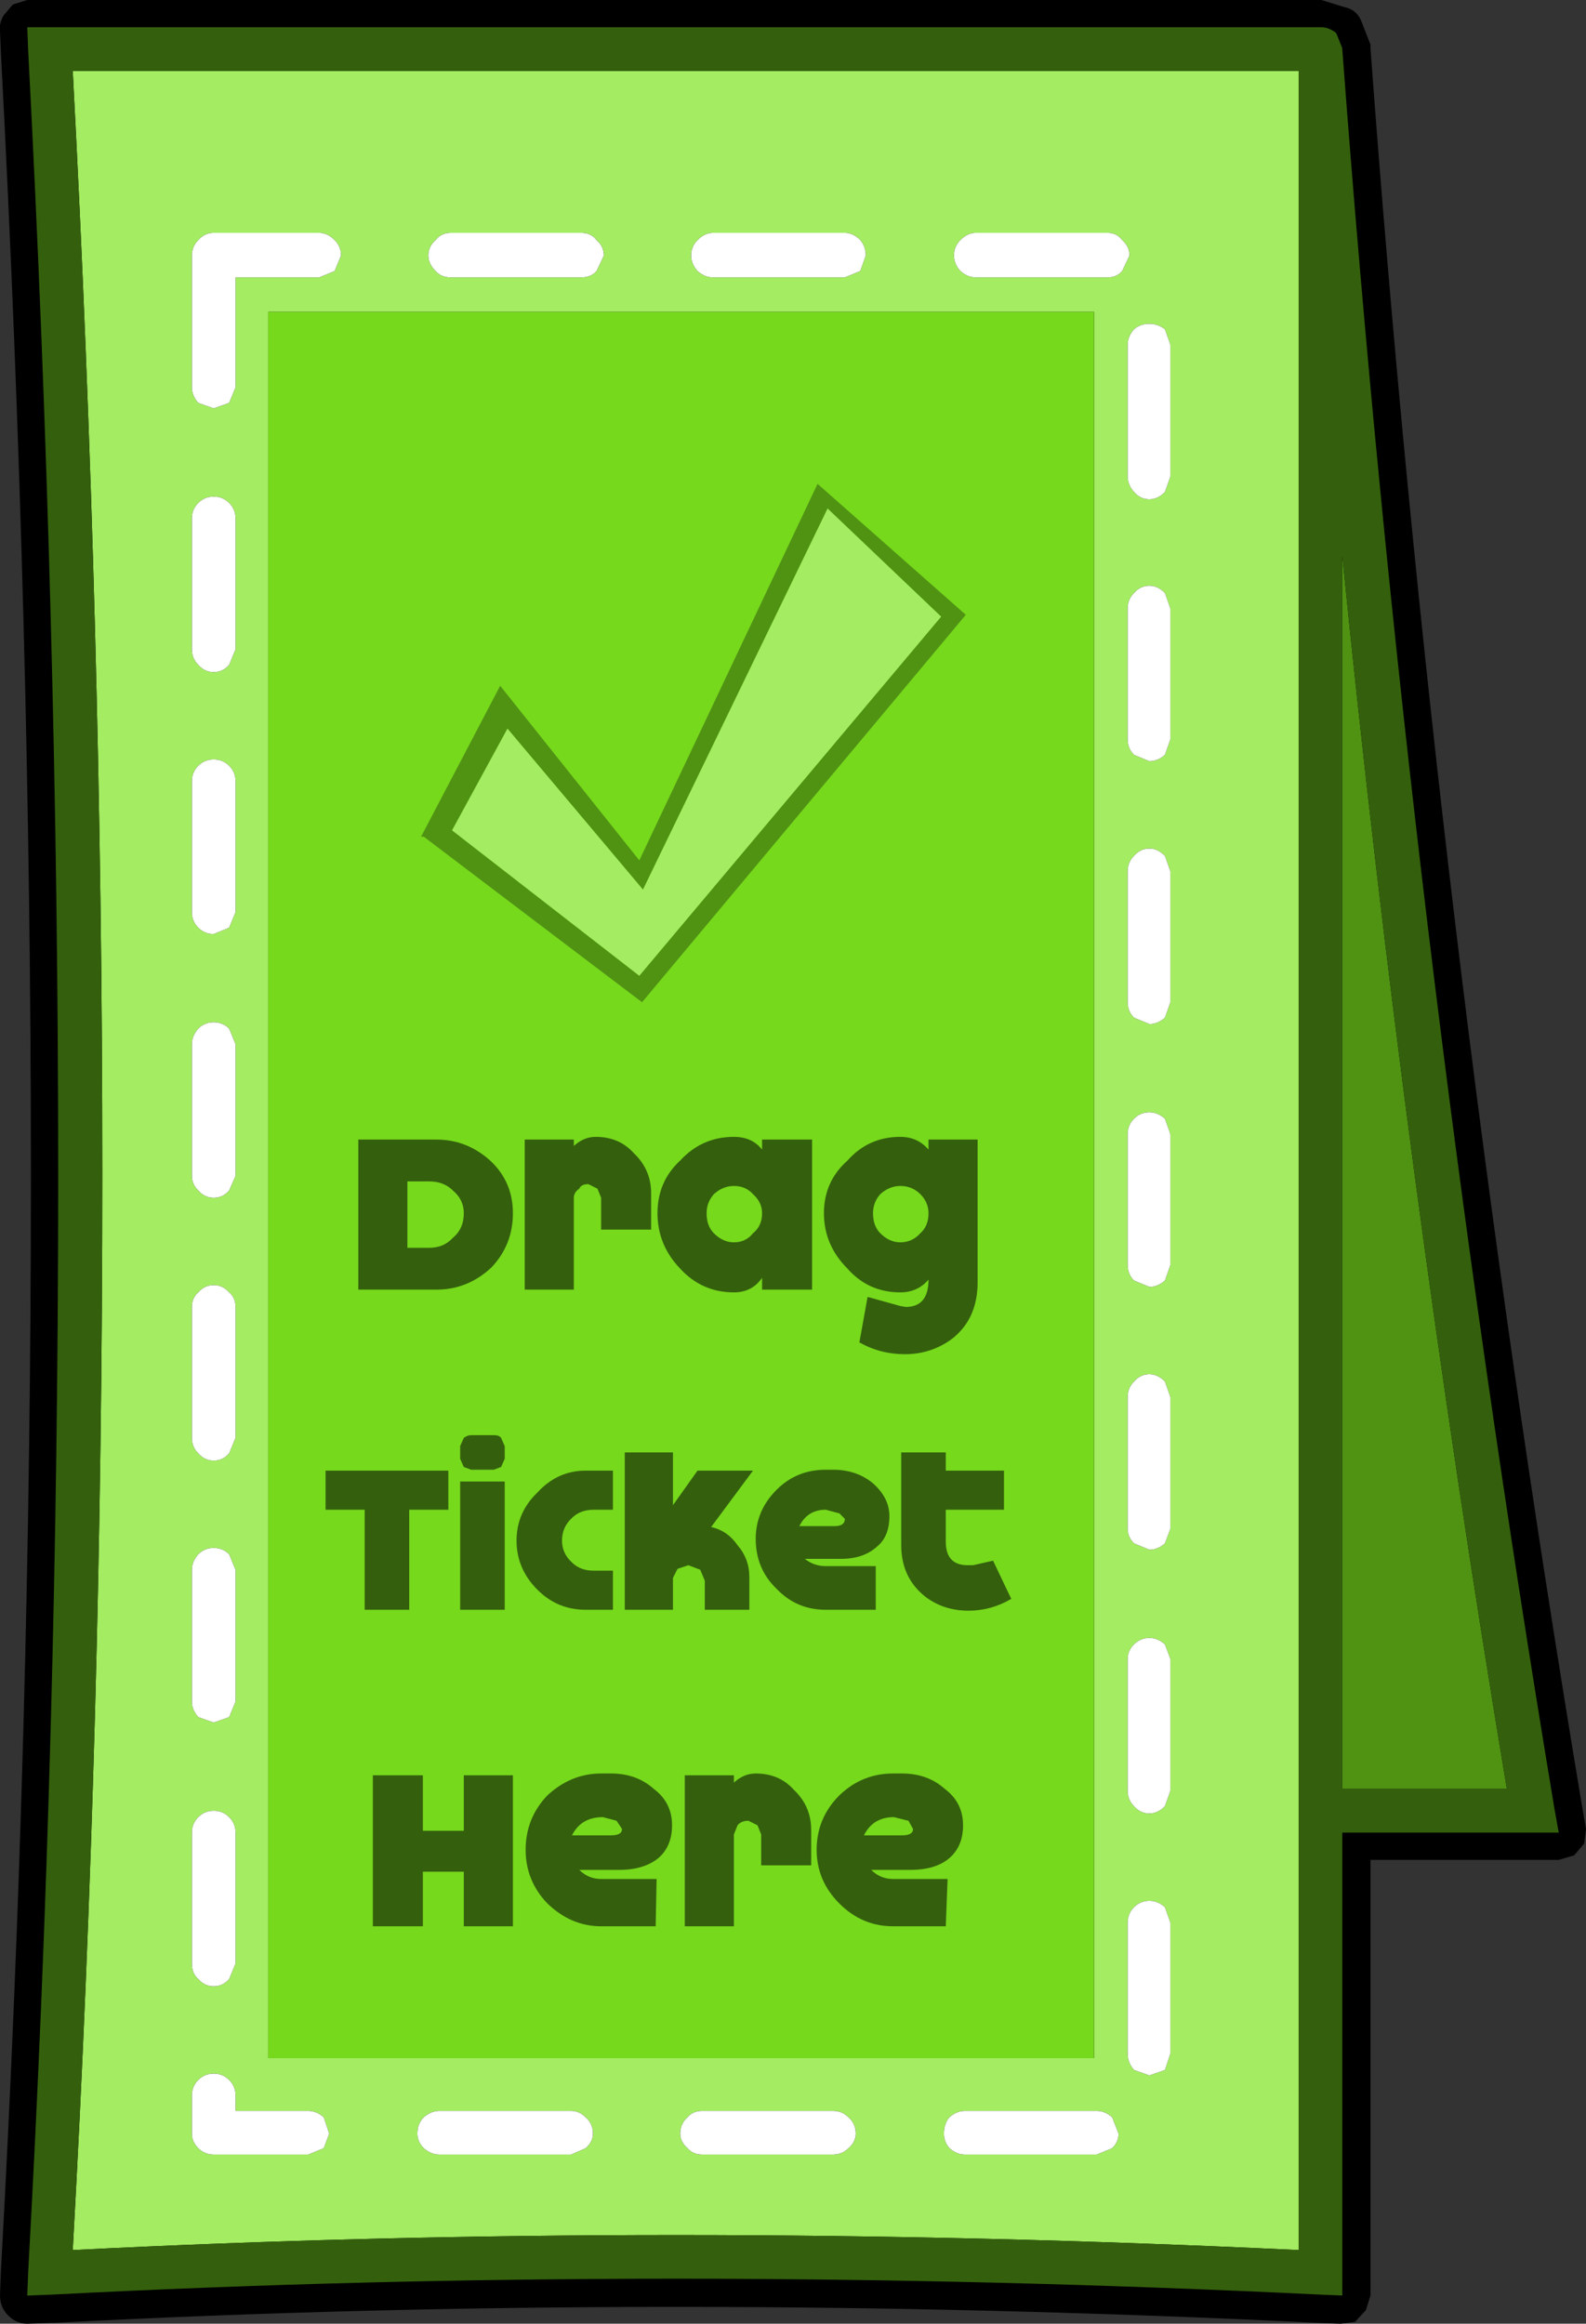 <?xml version="1.0" encoding="UTF-8" standalone="no"?>
<svg xmlns:ffdec="https://www.free-decompiler.com/flash" xmlns:xlink="http://www.w3.org/1999/xlink" ffdec:objectType="shape" height="127.75px" width="87.2px" xmlns="http://www.w3.org/2000/svg">
  <rect width="100%" height="100%" fill="#333333" stroke="none"/>
  <g transform="matrix(1.0, 0.0, 0.0, 1.0, 0.0, 0.0)">
    <path d="M74.9 1.3 L75.35 2.45 75.35 2.65 Q78.9 50.9 86.95 99.1 L87.2 100.55 87.1 101.35 86.55 102.0 85.7 102.25 75.35 102.25 75.35 126.2 75.1 127.0 74.5 127.65 73.7 127.75 72.45 127.7 Q36.55 125.95 3.0 127.7 L2.85 127.7 1.5 127.75 Q0.9 127.75 0.45 127.3 0.0 126.85 0.0 126.2 L0.05 124.85 Q3.35 65.45 0.05 2.9 L0.0 1.7 Q-0.05 1.25 0.2 0.85 L0.7 0.25 1.5 0.0 72.65 0.0 73.95 0.4 Q74.65 0.55 74.9 1.3" fill="#000000" fill-rule="evenodd" stroke="none"/>
    <path d="M60.9 12.8 L53.65 12.8 Q53.2 12.8 52.8 13.2 52.45 13.55 52.45 14.05 52.45 14.5 52.8 14.9 53.2 15.25 53.65 15.25 L60.9 15.25 Q61.4 15.25 61.7 14.9 L62.1 14.05 Q62.1 13.55 61.7 13.2 61.4 12.8 60.9 12.8 M64.05 18.1 Q63.65 17.8 63.2 17.8 62.7 17.8 62.35 18.1 62.0 18.5 62.0 18.95 L62.0 26.2 Q62.0 26.65 62.35 27.05 62.7 27.45 63.2 27.45 63.65 27.45 64.05 27.05 L64.35 26.2 64.35 18.95 64.05 18.1 M46.45 12.8 L39.2 12.8 Q38.75 12.8 38.35 13.2 38.0 13.55 38.0 14.05 38.0 14.5 38.35 14.9 38.75 15.25 39.2 15.25 L46.45 15.25 47.3 14.9 47.6 14.05 Q47.6 13.55 47.3 13.2 46.9 12.8 46.45 12.8 M64.05 32.6 Q63.65 32.2 63.2 32.2 62.7 32.2 62.35 32.6 62.0 32.95 62.0 33.45 L62.0 40.65 Q62.0 41.15 62.35 41.5 L63.2 41.85 Q63.65 41.85 64.05 41.5 L64.35 40.65 64.35 33.45 64.05 32.6 M62.35 47.05 Q62.0 47.4 62.0 47.9 L62.0 55.1 Q62.0 55.6 62.35 55.95 L63.2 56.3 Q63.65 56.3 64.05 55.95 L64.35 55.1 64.35 47.9 64.05 47.05 Q63.65 46.65 63.2 46.65 62.7 46.65 62.35 47.05 M23.95 13.2 Q23.55 13.55 23.55 14.05 23.55 14.5 23.95 14.9 24.25 15.25 24.8 15.25 L31.95 15.25 Q32.5 15.25 32.8 14.9 L33.2 14.05 Q33.2 13.55 32.8 13.2 32.5 12.8 31.95 12.8 L24.8 12.8 Q24.25 12.8 23.95 13.2 M18.4 14.9 L18.75 14.05 Q18.75 13.55 18.4 13.2 18.0 12.8 17.55 12.8 L11.75 12.8 Q11.25 12.8 10.9 13.2 10.55 13.55 10.55 14.05 L10.55 21.3 Q10.55 21.75 10.9 22.15 L11.75 22.45 12.6 22.15 12.95 21.3 12.95 15.25 17.55 15.25 18.4 14.9 M12.6 27.65 Q12.25 27.3 11.75 27.3 11.25 27.3 10.9 27.65 10.55 28.0 10.55 28.5 L10.55 35.7 Q10.55 36.2 10.9 36.55 11.25 36.95 11.75 36.95 12.25 36.95 12.6 36.55 L12.95 35.7 12.95 28.5 Q12.95 28.0 12.6 27.65 M11.75 41.75 Q11.25 41.75 10.9 42.1 10.55 42.45 10.55 42.95 L10.55 50.15 Q10.55 50.65 10.9 51.0 11.25 51.35 11.75 51.35 L12.6 51.0 12.95 50.15 12.95 42.95 Q12.95 42.45 12.6 42.1 12.25 41.75 11.75 41.75 M11.75 56.2 Q11.25 56.2 10.9 56.55 10.55 56.95 10.55 57.4 L10.55 64.65 Q10.55 65.1 10.9 65.45 11.25 65.85 11.75 65.85 12.25 65.85 12.6 65.45 L12.95 64.65 12.95 57.4 12.6 56.55 Q12.25 56.2 11.75 56.2 M11.75 70.65 Q11.25 70.65 10.9 71.05 10.55 71.35 10.55 71.85 L10.55 79.05 Q10.55 79.55 10.9 79.9 11.25 80.3 11.75 80.3 12.25 80.3 12.6 79.9 L12.95 79.05 12.95 71.85 Q12.95 71.35 12.6 71.05 12.25 70.65 11.75 70.65 M12.6 85.45 Q12.25 85.1 11.75 85.1 11.25 85.1 10.9 85.45 10.55 85.85 10.55 86.3 L10.55 93.55 Q10.55 94.0 10.9 94.4 L11.75 94.7 12.6 94.4 12.95 93.55 12.95 86.3 12.6 85.45 M62.35 61.5 Q62.0 61.85 62.0 62.35 L62.0 69.55 Q62.0 70.05 62.35 70.4 L63.2 70.75 Q63.65 70.75 64.05 70.4 L64.35 69.55 64.35 62.35 64.05 61.5 Q63.65 61.15 63.2 61.15 62.7 61.15 62.35 61.5 M64.05 75.95 Q63.65 75.55 63.2 75.55 62.7 75.55 62.35 75.95 62.0 76.3 62.0 76.8 L62.0 84.05 Q62.0 84.5 62.35 84.85 L63.2 85.2 Q63.65 85.2 64.05 84.85 L64.35 84.05 64.35 76.8 64.05 75.95 M64.35 91.2 L64.05 90.4 Q63.65 90.05 63.2 90.05 62.7 90.05 62.35 90.4 62.0 90.75 62.0 91.2 L62.0 98.45 Q62.0 98.95 62.35 99.3 62.7 99.7 63.2 99.7 63.65 99.7 64.05 99.3 L64.35 98.45 64.35 91.2 M60.15 17.15 L14.75 17.15 14.75 113.15 60.15 113.15 60.15 17.15 M71.4 3.9 L71.4 123.7 Q36.7 122.05 4.0 123.7 7.25 65.35 4.0 3.9 L71.4 3.9 M64.05 104.85 Q63.65 104.5 63.2 104.5 62.7 104.5 62.35 104.85 62.0 105.2 62.0 105.7 L62.0 112.9 Q62.0 113.4 62.35 113.8 L63.2 114.1 64.05 113.8 64.35 112.9 64.35 105.7 64.05 104.85 M61.15 116.4 Q60.75 116.05 60.3 116.05 L53.05 116.05 Q52.6 116.05 52.2 116.4 51.9 116.75 51.9 117.3 51.9 117.75 52.2 118.1 52.6 118.45 53.05 118.45 L60.3 118.45 61.15 118.1 Q61.5 117.75 61.5 117.3 L61.15 116.4 M46.65 116.4 Q46.3 116.05 45.8 116.05 L38.6 116.05 Q38.1 116.05 37.8 116.4 37.4 116.75 37.4 117.3 37.4 117.75 37.8 118.1 38.1 118.45 38.6 118.45 L45.8 118.45 Q46.3 118.45 46.65 118.1 47.05 117.75 47.05 117.3 47.05 116.75 46.65 116.4 M22.95 117.3 Q22.95 117.75 23.3 118.1 23.7 118.45 24.15 118.45 L31.4 118.45 32.2 118.1 Q32.6 117.75 32.6 117.3 32.6 116.75 32.2 116.4 31.85 116.05 31.4 116.05 L24.15 116.05 Q23.7 116.05 23.3 116.4 22.95 116.75 22.95 117.3 M12.6 99.9 Q12.25 99.55 11.75 99.55 11.25 99.55 10.9 99.9 10.55 100.25 10.55 100.75 L10.55 107.95 Q10.55 108.5 10.9 108.8 11.25 109.2 11.75 109.2 12.25 109.2 12.6 108.8 L12.95 107.95 12.95 100.75 Q12.95 100.25 12.6 99.9 M16.95 116.05 L12.95 116.05 12.95 115.2 Q12.95 114.7 12.6 114.35 12.25 114.0 11.75 114.0 11.25 114.0 10.9 114.35 10.55 114.7 10.55 115.2 L10.55 117.3 Q10.55 117.75 10.9 118.1 11.25 118.45 11.75 118.45 L16.95 118.45 17.8 118.1 18.1 117.3 17.8 116.4 Q17.4 116.05 16.95 116.05" fill="#a4ec62" fill-rule="evenodd" stroke="none"/>
    <path d="M73.8 30.55 Q77.2 64.45 82.85 98.35 L73.8 98.35 73.8 30.55" fill="#509313" fill-rule="evenodd" stroke="none"/>
    <path d="M64.35 91.2 L64.35 98.45 64.05 99.3 Q63.65 99.7 63.2 99.7 62.7 99.7 62.35 99.3 62.0 98.95 62.0 98.45 L62.0 91.2 Q62.0 90.75 62.35 90.4 62.7 90.05 63.2 90.05 63.65 90.05 64.05 90.4 L64.35 91.2 M64.05 75.95 L64.35 76.8 64.35 84.05 64.05 84.85 Q63.65 85.2 63.2 85.2 L62.35 84.85 Q62.0 84.5 62.0 84.05 L62.0 76.8 Q62.0 76.3 62.35 75.95 62.7 75.55 63.2 75.55 63.65 75.55 64.05 75.95 M62.35 61.5 Q62.7 61.15 63.2 61.15 63.65 61.15 64.05 61.5 L64.35 62.35 64.35 69.55 64.05 70.4 Q63.65 70.75 63.2 70.75 L62.35 70.4 Q62.0 70.05 62.0 69.55 L62.0 62.35 Q62.0 61.85 62.35 61.5 M12.6 85.45 L12.95 86.3 12.95 93.55 12.6 94.4 11.75 94.7 10.9 94.4 Q10.55 94.0 10.55 93.55 L10.55 86.3 Q10.55 85.85 10.9 85.45 11.25 85.1 11.75 85.1 12.25 85.1 12.6 85.45 M11.75 70.65 Q12.25 70.65 12.6 71.05 12.95 71.35 12.95 71.85 L12.95 79.05 12.6 79.9 Q12.25 80.3 11.75 80.3 11.25 80.3 10.9 79.9 10.55 79.55 10.55 79.05 L10.55 71.85 Q10.55 71.35 10.9 71.05 11.25 70.65 11.75 70.65 M11.75 56.2 Q12.25 56.2 12.6 56.55 L12.95 57.4 12.95 64.65 12.6 65.45 Q12.25 65.85 11.75 65.85 11.25 65.85 10.9 65.45 10.55 65.1 10.55 64.65 L10.55 57.4 Q10.55 56.95 10.9 56.55 11.25 56.2 11.75 56.2 M11.75 41.75 Q12.25 41.75 12.6 42.1 12.95 42.45 12.95 42.95 L12.95 50.15 12.6 51.0 11.75 51.35 Q11.25 51.35 10.9 51.0 10.55 50.65 10.55 50.15 L10.55 42.95 Q10.55 42.45 10.9 42.1 11.25 41.75 11.75 41.75 M12.6 27.65 Q12.95 28.0 12.95 28.5 L12.95 35.7 12.6 36.55 Q12.25 36.95 11.75 36.95 11.25 36.95 10.9 36.55 10.55 36.2 10.55 35.7 L10.55 28.5 Q10.55 28.0 10.9 27.65 11.25 27.3 11.75 27.3 12.25 27.3 12.6 27.65 M18.4 14.9 L17.55 15.25 12.95 15.25 12.95 21.3 12.6 22.15 11.75 22.45 10.9 22.15 Q10.55 21.75 10.55 21.3 L10.55 14.05 Q10.55 13.55 10.9 13.2 11.25 12.8 11.75 12.8 L17.55 12.8 Q18.0 12.8 18.4 13.2 18.75 13.55 18.75 14.05 L18.4 14.9 M23.95 13.2 Q24.25 12.8 24.8 12.8 L31.95 12.8 Q32.5 12.8 32.8 13.2 33.2 13.55 33.2 14.05 L32.8 14.9 Q32.5 15.25 31.95 15.25 L24.8 15.25 Q24.25 15.25 23.95 14.9 23.55 14.5 23.55 14.05 23.55 13.55 23.95 13.2 M62.35 47.05 Q62.7 46.65 63.2 46.65 63.65 46.65 64.05 47.05 L64.35 47.9 64.35 55.1 64.05 55.95 Q63.65 56.3 63.2 56.3 L62.35 55.95 Q62.0 55.6 62.0 55.1 L62.0 47.9 Q62.0 47.4 62.35 47.05 M64.05 32.6 L64.35 33.45 64.35 40.65 64.05 41.5 Q63.65 41.85 63.2 41.85 L62.35 41.5 Q62.0 41.15 62.0 40.65 L62.0 33.45 Q62.0 32.95 62.35 32.6 62.7 32.2 63.2 32.2 63.65 32.2 64.05 32.6 M46.45 12.8 Q46.9 12.8 47.3 13.2 47.6 13.55 47.6 14.05 L47.3 14.9 46.45 15.25 39.2 15.25 Q38.75 15.25 38.35 14.9 38.0 14.5 38.0 14.05 38.0 13.55 38.35 13.2 38.75 12.8 39.2 12.8 L46.45 12.8 M64.05 18.1 L64.35 18.95 64.35 26.2 64.05 27.05 Q63.65 27.45 63.2 27.45 62.7 27.45 62.35 27.05 62.0 26.65 62.0 26.2 L62.0 18.95 Q62.0 18.5 62.35 18.1 62.7 17.8 63.2 17.8 63.65 17.8 64.05 18.1 M60.9 12.8 Q61.4 12.8 61.7 13.2 62.1 13.55 62.1 14.05 L61.7 14.9 Q61.4 15.25 60.9 15.25 L53.65 15.25 Q53.2 15.25 52.8 14.9 52.45 14.5 52.45 14.05 52.45 13.55 52.8 13.2 53.2 12.8 53.65 12.8 L60.9 12.8 M16.95 116.05 Q17.4 116.05 17.8 116.4 L18.1 117.3 17.8 118.1 16.95 118.45 11.75 118.45 Q11.25 118.45 10.9 118.1 10.55 117.75 10.55 117.3 L10.55 115.2 Q10.55 114.7 10.9 114.35 11.25 114.0 11.75 114.0 12.25 114.0 12.6 114.35 12.95 114.7 12.95 115.2 L12.95 116.05 16.95 116.05 M12.6 99.9 Q12.95 100.25 12.95 100.75 L12.95 107.95 12.6 108.8 Q12.25 109.2 11.75 109.2 11.25 109.2 10.9 108.8 10.55 108.5 10.55 107.95 L10.55 100.75 Q10.55 100.25 10.9 99.9 11.25 99.55 11.75 99.55 12.25 99.55 12.6 99.9 M22.95 117.3 Q22.95 116.75 23.3 116.4 23.7 116.05 24.15 116.05 L31.4 116.05 Q31.85 116.05 32.2 116.4 32.6 116.75 32.6 117.3 32.6 117.75 32.2 118.1 L31.4 118.45 24.15 118.45 Q23.7 118.45 23.3 118.1 22.95 117.75 22.95 117.3 M46.65 116.4 Q47.05 116.75 47.05 117.3 47.05 117.75 46.65 118.1 46.3 118.45 45.8 118.45 L38.6 118.45 Q38.1 118.45 37.8 118.1 37.4 117.75 37.4 117.3 37.4 116.75 37.8 116.4 38.1 116.05 38.6 116.05 L45.8 116.05 Q46.3 116.05 46.65 116.4 M61.15 116.4 L61.5 117.3 Q61.5 117.75 61.15 118.1 L60.3 118.45 53.05 118.45 Q52.6 118.45 52.2 118.1 51.9 117.75 51.9 117.3 51.9 116.75 52.2 116.4 52.6 116.05 53.05 116.05 L60.3 116.05 Q60.75 116.05 61.15 116.4 M64.05 104.85 L64.35 105.7 64.35 112.9 64.05 113.8 63.2 114.1 62.35 113.8 Q62.0 113.4 62.0 112.9 L62.0 105.7 Q62.0 105.2 62.35 104.85 62.7 104.5 63.2 104.5 63.65 104.5 64.05 104.85" fill="#ffffff" fill-rule="evenodd" stroke="none"/>
    <path d="M73.8 2.65 L73.8 2.7 Q77.4 51.0 85.45 99.35 L85.7 100.75 73.8 100.75 73.8 126.2 72.6 126.15 Q36.55 124.4 2.85 126.15 L1.5 126.2 1.55 124.9 Q4.85 65.45 1.55 2.8 L1.5 1.5 72.65 1.5 Q73.05 1.5 73.45 1.8 L73.5 1.9 73.8 2.65 M71.4 3.9 L4.0 3.9 Q7.25 65.35 4.0 123.7 36.7 122.05 71.4 123.7 L71.4 3.9 M73.8 30.55 L73.8 98.35 82.85 98.35 Q77.2 64.45 73.8 30.55" fill="#34600d" fill-rule="evenodd" stroke="none"/>
    <path d="M60.15 17.15 L60.15 113.15 14.75 113.15 14.75 17.15 60.15 17.15" fill="#76d91c" fill-rule="evenodd" stroke="none"/>
    <path d="M28.2 66.7 Q28.2 68.45 27.0 69.7 25.7 70.9 24.0 70.9 L19.7 70.9 19.7 62.65 24.0 62.65 Q25.7 62.65 27.0 63.85 28.2 65.0 28.2 66.7 M22.4 64.95 L22.4 68.6 23.6 68.6 Q24.4 68.6 24.9 68.05 25.5 67.55 25.5 66.7 25.5 65.95 24.9 65.45 24.4 64.95 23.6 64.95 L22.4 64.95 M28.85 62.65 L31.55 62.65 31.55 63.0 Q32.1 62.5 32.75 62.5 34.05 62.5 34.85 63.4 35.8 64.3 35.8 65.6 L35.8 67.6 33.05 67.6 33.05 65.85 32.85 65.35 32.35 65.1 Q31.95 65.1 31.85 65.35 31.55 65.55 31.55 65.85 L31.55 70.9 28.85 70.9 28.85 62.65 M39.25 67.8 Q39.75 68.3 40.35 68.3 41.0 68.3 41.4 67.8 41.9 67.4 41.9 66.7 41.9 66.1 41.4 65.65 41.0 65.2 40.35 65.2 39.75 65.2 39.25 65.65 38.85 66.1 38.85 66.7 38.85 67.4 39.25 67.8 M37.4 63.8 Q38.6 62.5 40.35 62.5 41.35 62.5 41.9 63.2 L41.9 62.65 44.65 62.65 44.65 70.9 41.9 70.9 41.9 70.25 Q41.35 71.05 40.35 71.05 38.6 71.05 37.4 69.75 36.15 68.45 36.15 66.7 36.15 64.95 37.4 63.8 M17.9 83.0 L17.9 80.85 24.65 80.85 24.65 83.0 22.5 83.0 22.5 88.5 20.05 88.5 20.05 83.0 17.9 83.0 M33.7 86.35 L33.7 88.5 32.2 88.5 Q30.65 88.5 29.55 87.4 28.4 86.25 28.4 84.7 28.4 83.15 29.55 82.05 30.65 80.85 32.2 80.85 L33.7 80.85 33.7 83.0 32.65 83.0 Q31.9 83.0 31.45 83.45 30.9 83.95 30.9 84.7 30.9 85.4 31.45 85.9 31.9 86.35 32.65 86.35 L33.7 86.35 M38.35 80.85 L41.4 80.85 39.1 83.95 Q40.0 84.15 40.55 84.95 41.2 85.7 41.2 86.7 L41.2 88.5 38.75 88.5 38.75 86.9 38.5 86.3 37.85 86.05 37.25 86.25 37.0 86.75 37.0 88.5 34.35 88.5 34.35 79.85 37.0 79.85 37.0 82.75 38.35 80.85 M27.75 79.5 L27.75 80.2 27.55 80.65 27.15 80.8 25.9 80.8 25.5 80.65 25.3 80.2 25.3 79.5 25.5 79.05 Q25.7 78.9 25.9 78.9 L27.15 78.9 Q27.45 78.9 27.55 79.05 L27.75 79.5 M27.75 81.45 L27.75 88.5 25.3 88.5 25.3 81.45 27.75 81.45 M23.25 97.6 L23.25 100.65 25.5 100.65 25.5 97.6 28.2 97.6 28.2 105.9 25.5 105.9 25.5 102.9 23.25 102.9 23.25 105.9 20.5 105.9 20.5 97.6 23.25 97.6 M40.35 97.6 L40.35 98.0 Q40.9 97.5 41.55 97.5 42.85 97.5 43.65 98.4 44.6 99.3 44.6 100.6 L44.6 102.55 41.85 102.55 41.85 100.85 41.65 100.35 41.15 100.1 Q40.75 100.1 40.55 100.35 L40.35 100.85 40.35 105.9 37.65 105.9 37.65 97.6 40.35 97.6 M35.95 98.35 Q36.95 99.1 36.95 100.35 36.95 101.5 36.2 102.15 35.4 102.8 34.05 102.8 L31.85 102.8 Q32.35 103.3 33.05 103.3 L36.1 103.3 36.05 105.9 33.05 105.9 Q31.4 105.9 30.1 104.65 28.9 103.4 28.9 101.7 28.9 99.95 30.1 98.7 31.4 97.5 33.05 97.5 L33.6 97.5 Q35.0 97.5 35.95 98.35 M49.5 62.5 Q50.45 62.5 51.05 63.2 L51.05 62.65 53.75 62.65 53.75 70.5 Q53.75 72.5 52.35 73.6 51.2 74.45 49.75 74.45 48.4 74.45 47.25 73.8 L47.7 71.3 49.5 71.8 49.8 71.85 Q51.05 71.85 51.05 70.35 50.45 71.05 49.5 71.05 47.75 71.05 46.6 69.75 45.3 68.45 45.3 66.7 45.3 64.95 46.6 63.8 47.75 62.5 49.5 62.5 M49.5 65.2 Q48.9 65.2 48.4 65.65 48.0 66.1 48.0 66.7 48.0 67.4 48.4 67.8 48.9 68.3 49.5 68.3 50.15 68.3 50.6 67.8 51.05 67.4 51.05 66.7 51.05 66.1 50.6 65.65 50.15 65.2 49.5 65.2 M55.2 80.85 L55.2 83.0 52.0 83.0 52.0 84.75 Q52.0 86.05 53.2 86.05 L53.5 86.05 54.6 85.8 55.6 87.9 Q54.5 88.55 53.25 88.55 51.9 88.55 50.9 87.8 49.55 86.75 49.55 84.95 L49.55 79.85 52.0 79.85 52.0 80.85 55.2 80.85 M43.95 83.9 L45.9 83.9 Q46.45 83.9 46.45 83.5 L46.15 83.2 45.4 83.0 Q44.4 83.0 43.95 83.9 M45.4 80.8 L45.8 80.8 Q47.1 80.8 48.0 81.55 48.9 82.35 48.9 83.35 48.9 84.45 48.25 85.0 47.5 85.7 46.25 85.7 L44.25 85.7 Q44.75 86.1 45.4 86.1 L48.15 86.1 48.15 88.5 45.4 88.5 Q43.8 88.5 42.7 87.35 41.55 86.25 41.55 84.6 41.55 83.05 42.7 81.9 43.8 80.8 45.4 80.8 M49.1 97.5 L49.6 97.5 Q51.0 97.5 51.95 98.35 52.95 99.1 52.95 100.35 52.95 101.5 52.2 102.15 51.45 102.8 50.05 102.8 L47.9 102.8 Q48.4 103.3 49.1 103.3 L52.1 103.3 52.0 105.9 49.1 105.9 Q47.4 105.9 46.15 104.65 44.9 103.4 44.9 101.7 44.9 99.95 46.15 98.7 47.4 97.5 49.1 97.5 M50.2 100.55 L49.95 100.1 49.15 99.9 Q48.0 99.9 47.5 100.9 L49.6 100.9 Q50.2 100.9 50.2 100.55 M31.45 100.9 L33.6 100.9 Q34.2 100.9 34.2 100.55 L33.9 100.1 33.15 99.9 Q31.95 99.9 31.45 100.9" fill="#34600d" fill-rule="evenodd" stroke="none"/>
    <path d="M51.75 33.9 L35.15 53.65 24.85 45.65 27.9 40.05 35.35 48.9 45.5 27.95 51.75 33.9" fill="#a4ec62" fill-rule="evenodd" stroke="none"/>
    <path d="M51.75 33.9 L45.5 27.95 35.35 48.9 27.9 40.05 24.85 45.65 35.15 53.65 51.75 33.9 M44.95 26.6 L53.1 33.8 35.3 55.1 23.3 46.0 23.15 46.0 27.5 37.7 35.15 47.3 44.95 26.6" fill="#509313" fill-rule="evenodd" stroke="none"/>
  </g>
</svg>
